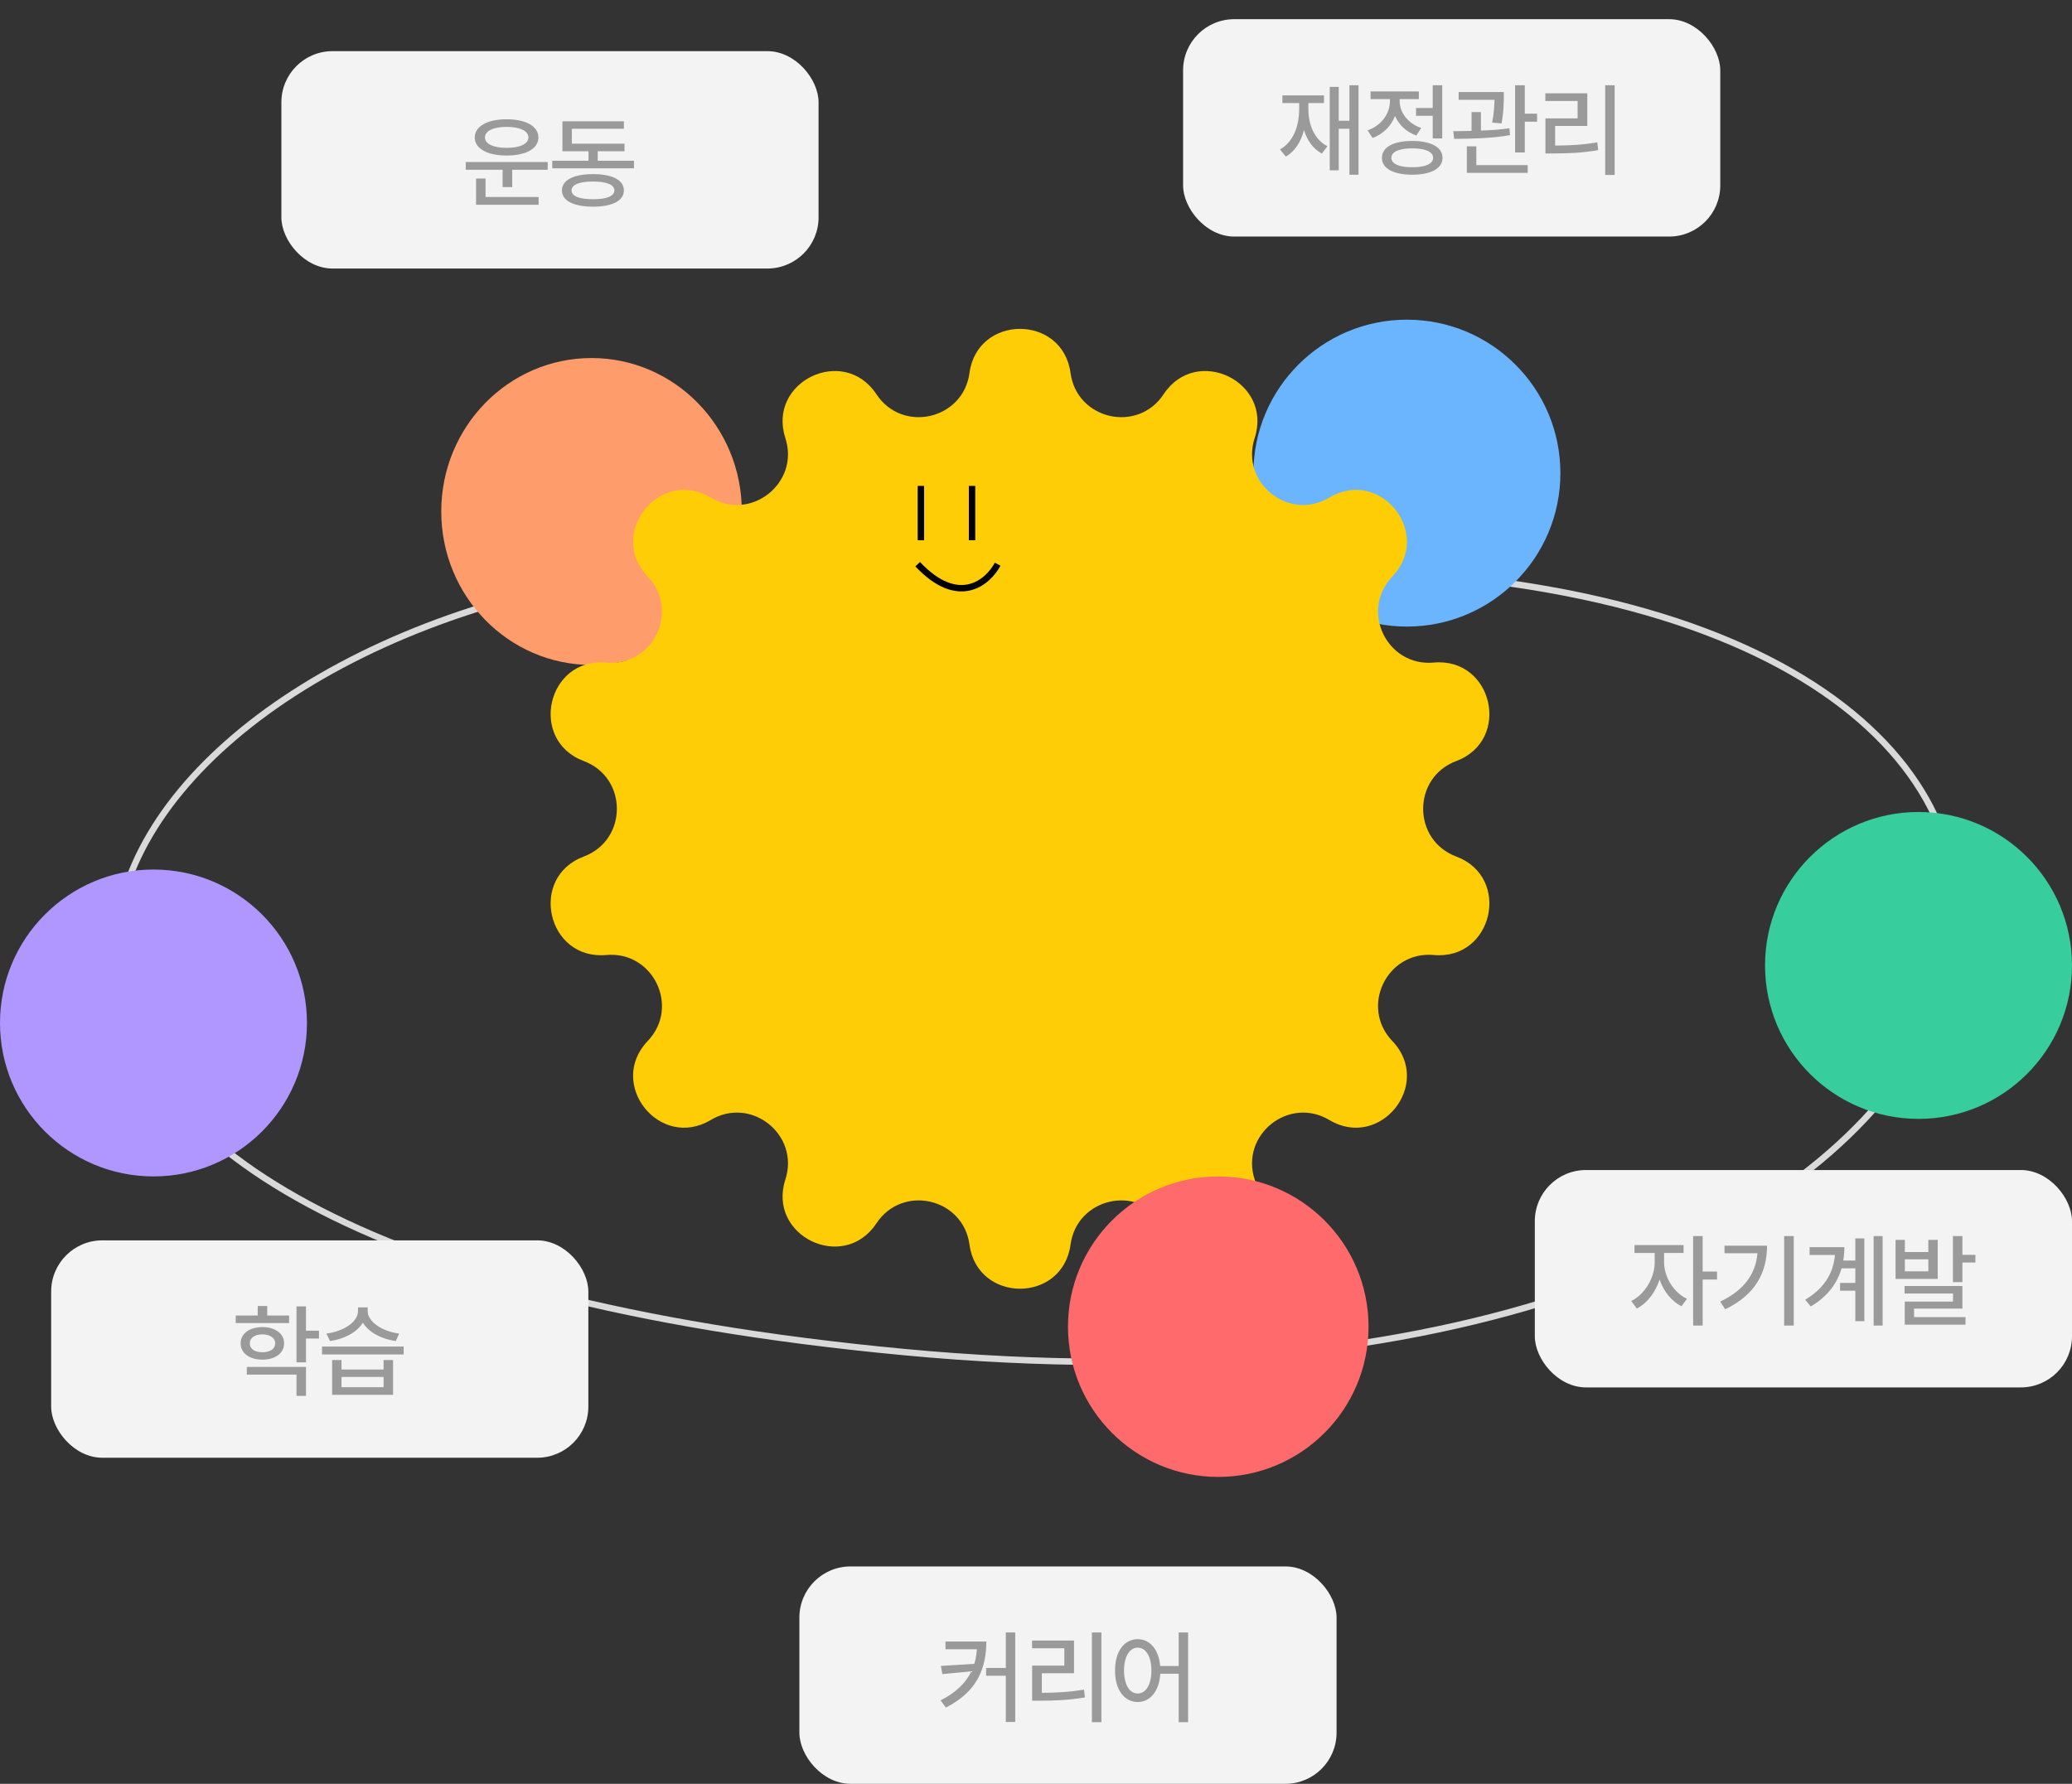 <svg width="324" height="279" viewBox="0 0 324 279" fill="none" xmlns="http://www.w3.org/2000/svg">
    <rect x="0" y="0" width="324" height="279" fill="#333333" stroke="none"/>
    <path
        d="M89.856 91.283C160.035 77.146 236.352 91.283 236.352 91.283C359.543 109.076 314.04 227.693 141.463 211.482C-31.114 195.271 2.327 108.916 89.856 91.283Z"
        stroke="#D9D9D9" />
    <ellipse cx="92.5" cy="80" rx="23.5" ry="24" fill="#FF9C6C" />
    <circle cx="24" cy="160" r="24" fill="#AF97FF" />
    <circle cx="300" cy="151" r="24" fill="#37CD9C" />
    <circle cx="220" cy="74" r="24" fill="#6BB5FF" />
    <path
        d="M151.599 58.339C152.846 49.136 166.154 49.136 167.401 58.339C168.389 65.638 177.898 67.808 181.956 61.661C187.072 53.91 199.062 59.684 196.192 68.517C193.916 75.522 201.542 81.603 207.864 77.826C215.837 73.061 224.135 83.466 217.716 90.18C212.626 95.503 216.858 104.291 224.194 103.63C233.444 102.797 236.406 115.772 227.71 119.035C220.814 121.623 220.814 131.377 227.71 133.965C236.406 137.228 233.444 150.203 224.194 149.37C216.858 148.709 212.626 157.497 217.716 162.82C224.135 169.533 215.837 179.938 207.864 175.175C201.542 171.397 193.916 177.478 196.192 184.483C199.062 193.316 187.072 199.09 181.956 191.339C177.898 185.192 168.389 187.362 167.401 194.661C166.154 203.865 152.846 203.865 151.599 194.661C150.611 187.362 141.102 185.192 137.044 191.339C131.928 199.09 119.938 193.316 122.808 184.483C125.084 177.478 117.458 171.397 111.136 175.175C103.163 179.939 94.865 169.533 101.284 162.82C106.374 157.497 102.142 148.709 94.806 149.37C85.556 150.203 82.594 137.228 91.29 133.965C98.186 131.377 98.186 121.623 91.29 119.035C82.594 115.772 85.556 102.797 94.806 103.63C102.142 104.291 106.374 95.503 101.284 90.18C94.865 83.466 103.163 73.061 111.136 77.826C117.458 81.603 125.084 75.522 122.808 68.517C119.938 59.684 131.928 53.91 137.044 61.661C141.102 67.808 150.611 65.638 151.599 58.339Z"
        fill="#FFCD05" />
    <path d="M156 88.245C154.5 91.079 149.9 95.045 143.5 88.245" stroke="black" />
    <path d="M152 76V84.5" stroke="black" />
    <path d="M144 76V84.5" stroke="black" />
    <circle cx="190.5" cy="207.5" r="23.5" fill="#FF6A6C" />
    <rect x="44" y="8" width="84" height="34" rx="8" fill="#F3F3F3" />
    <path
        d="M85.644 25.344V26.547H80.097V29.266H78.597V26.547H72.832V25.344H85.644ZM84.222 30.812V32.031H74.441V27.922H75.926V30.812H84.222ZM79.222 18.656C82.238 18.656 84.191 19.75 84.191 21.5C84.191 23.25 82.238 24.328 79.222 24.328C76.222 24.328 74.238 23.25 74.238 21.5C74.238 19.75 76.222 18.656 79.222 18.656ZM79.222 19.844C77.176 19.844 75.816 20.469 75.832 21.5C75.816 22.516 77.176 23.125 79.222 23.125C81.285 23.125 82.629 22.516 82.629 21.5C82.629 20.469 81.285 19.844 79.222 19.844ZM99.137 25.141V26.328H86.356V25.141H92.028V23.656H87.949V18.969H97.559V20.141H89.418V22.469H97.653V23.656H93.465V25.141H99.137ZM92.731 27.234C95.746 27.234 97.559 28.156 97.559 29.781C97.559 31.406 95.746 32.312 92.731 32.328C89.699 32.312 87.871 31.406 87.871 29.781C87.871 28.156 89.699 27.234 92.731 27.234ZM92.731 28.391C90.59 28.391 89.371 28.891 89.371 29.781C89.371 30.672 90.59 31.172 92.731 31.156C94.84 31.172 96.074 30.672 96.074 29.781C96.074 28.891 94.84 28.391 92.731 28.391Z"
        fill="#9A9A9A" />
    <rect x="185" y="3" width="84" height="34" rx="8" fill="#F3F3F3" />
    <path
        d="M212.433 13.328V27.328H211.011V20.141H209.339V26.641H207.933V13.594H209.339V18.891H211.011V13.328H212.433ZM204.589 17.031C204.589 19.547 205.542 21.828 207.574 22.875L206.699 24.016C205.324 23.273 204.402 21.969 203.902 20.344C203.425 22.188 202.496 23.656 201.074 24.5L200.152 23.375C202.199 22.219 203.152 19.812 203.152 17.031V16.125H200.527V14.922H207.027V16.125H204.589V17.031ZM225.519 13.328V21.656H224.035V18.109H221.426V16.891H224.035V13.328H225.519ZM220.832 22.047C223.769 22.047 225.566 23.016 225.566 24.688C225.566 26.359 223.769 27.312 220.832 27.328C217.894 27.312 216.082 26.359 216.097 24.688C216.082 23.016 217.894 22.047 220.832 22.047ZM220.832 23.203C218.785 23.203 217.566 23.734 217.566 24.688C217.566 25.625 218.785 26.172 220.832 26.156C222.879 26.172 224.097 25.625 224.097 24.688C224.097 23.734 222.879 23.203 220.832 23.203ZM218.863 15.797C218.863 17.578 220.129 19.297 222.238 20.016L221.472 21.188C219.902 20.641 218.746 19.523 218.144 18.141C217.527 19.711 216.301 20.969 214.629 21.578L213.847 20.391C216.019 19.641 217.347 17.75 217.347 15.812V15.5H214.316V14.297H221.863V15.5H218.863V15.797ZM235.153 14.391V15.172C235.137 16.109 235.137 17.5 234.793 19.312L233.324 19.172C233.629 17.617 233.676 16.492 233.699 15.609H228.09V14.391H235.153ZM231.574 17.531V20.422C233.074 20.375 234.621 20.266 236.028 20.062L236.121 21.141C233.199 21.656 229.856 21.703 227.387 21.719L227.246 20.516C228.106 20.508 229.082 20.5 230.106 20.469V17.531H231.574ZM238.434 13.328V17.781H240.356V19.031H238.434V23.844H236.918V13.328H238.434ZM238.887 25.828V27.031H229.371V22.891H230.856V25.828H238.887ZM252.489 13.328V27.359H251.004V13.328H252.489ZM248.208 14.594V19.703H243.176V22.766C245.442 22.758 247.426 22.656 249.77 22.266L249.911 23.484C247.426 23.906 245.317 24 242.848 24H241.661V18.516H246.692V15.797H241.645V14.594H248.208Z"
        fill="#9A9A9A" />
    <rect x="240" y="183" width="84" height="34" rx="8" fill="#F3F3F3" />
    <path
        d="M260.214 197.453C260.214 199.672 261.667 202.141 263.792 203.141L262.949 204.297C261.378 203.539 260.136 201.961 259.511 200.125C258.863 202.133 257.55 203.859 255.949 204.656L255.074 203.484C257.199 202.469 258.746 199.828 258.746 197.453V195.969H255.589V194.734H263.261V195.969H260.214V197.453ZM266.246 193.328V198.875H268.496V200.125H266.246V207.328H264.761V193.328H266.246ZM280.488 193.328V207.328H278.988V193.328H280.488ZM276.316 194.828C276.316 198.922 274.566 202.484 269.769 204.781L268.988 203.578C272.715 201.805 274.527 199.281 274.816 196.016H269.66V194.828H276.316ZM294.387 193.328V207.328H292.981V193.328H294.387ZM291.528 193.688V206.641H290.121V201.875H287.731V200.656H290.121V198.375H287.965C287.285 200.727 285.793 202.766 283.153 204.344L282.278 203.281C285.246 201.516 286.676 199.164 286.934 196.281H282.965V195.062H288.403C288.403 195.781 288.348 196.477 288.231 197.156H290.121V193.688H291.528ZM297.864 193.922V195.828H301.536V193.922H303.004V200.031H296.411V193.922H297.864ZM297.864 198.844H301.536V196.969H297.864V198.844ZM306.864 193.328V196.266H308.895V197.469H306.864V200.531H305.379V193.328H306.864ZM306.864 201.141V204.672H299.301V206H307.348V207.188H297.848V203.578H305.395V202.312H297.817V201.141H306.864Z"
        fill="#9A9A9A" />
    <rect x="125" y="245" width="84" height="34" rx="8" fill="#F3F3F3" />
    <path
        d="M154.234 256.75C154.218 260.875 152.875 264.547 147.906 267.078L147.078 265.953C149.531 264.695 151.047 263.188 151.89 261.406L147.359 261.844L147.125 260.562L152.359 260.234C152.57 259.516 152.703 258.75 152.765 257.953H147.843V256.75H154.234ZM158.75 255.328V269.328H157.281V262.094H154.203V260.875H157.281V255.328H158.75ZM172.227 255.328V269.359H170.742V255.328H172.227ZM167.945 256.594V261.703H162.914V264.766C165.18 264.758 167.164 264.656 169.508 264.266L169.648 265.484C167.164 265.906 165.055 266 162.586 266H161.398V260.516H166.43V257.797H161.383V256.594H167.945ZM177.907 256.375C179.805 256.375 181.196 257.984 181.422 260.578H184.313V255.328H185.782V269.359H184.313V261.781H181.438C181.274 264.508 179.852 266.203 177.907 266.203C175.813 266.203 174.344 264.297 174.36 261.281C174.344 258.281 175.813 256.375 177.907 256.375ZM177.907 257.703C176.641 257.703 175.766 259.078 175.766 261.281C175.766 263.5 176.641 264.875 177.907 264.875C179.172 264.875 180.047 263.5 180.047 261.281C180.047 259.078 179.172 257.703 177.907 257.703Z"
        fill="#9A9A9A" />
    <rect x="8" y="194" width="84" height="34" rx="8" fill="#F3F3F3" />
    <path
        d="M45.207 205.75V206.938H36.863V205.75H40.301V204.266H41.785V205.75H45.207ZM41.035 207.562C43.051 207.578 44.426 208.578 44.426 210.109C44.426 211.641 43.051 212.656 41.035 212.656C39.004 212.656 37.629 211.641 37.629 210.109C37.629 208.578 39.004 207.578 41.035 207.562ZM41.035 208.703C39.847 208.703 39.051 209.25 39.066 210.109C39.051 210.984 39.847 211.5 41.035 211.5C42.222 211.5 43.019 210.984 43.035 210.109C43.019 209.25 42.222 208.703 41.035 208.703ZM47.847 204.328V208.125H49.879V209.359H47.847V213.078H46.363V204.328H47.847ZM47.847 213.797V218.328H46.363V215H38.597V213.797H47.847ZM53.403 212.719V214.203H59.981V212.719H61.465V218.156H51.934V212.719H53.403ZM53.403 216.969H59.981V215.359H53.403V216.969ZM63.121 210.609V211.844H50.356V210.609H63.121ZM57.496 205.078C57.496 206.688 59.731 208.25 62.418 208.578L61.887 209.75C59.613 209.43 57.637 208.359 56.746 206.875C55.832 208.367 53.848 209.43 51.606 209.75L51.043 208.578C53.762 208.234 55.981 206.734 55.981 205.078V204.484H57.496V205.078Z"
        fill="#9A9A9A" />
</svg>
